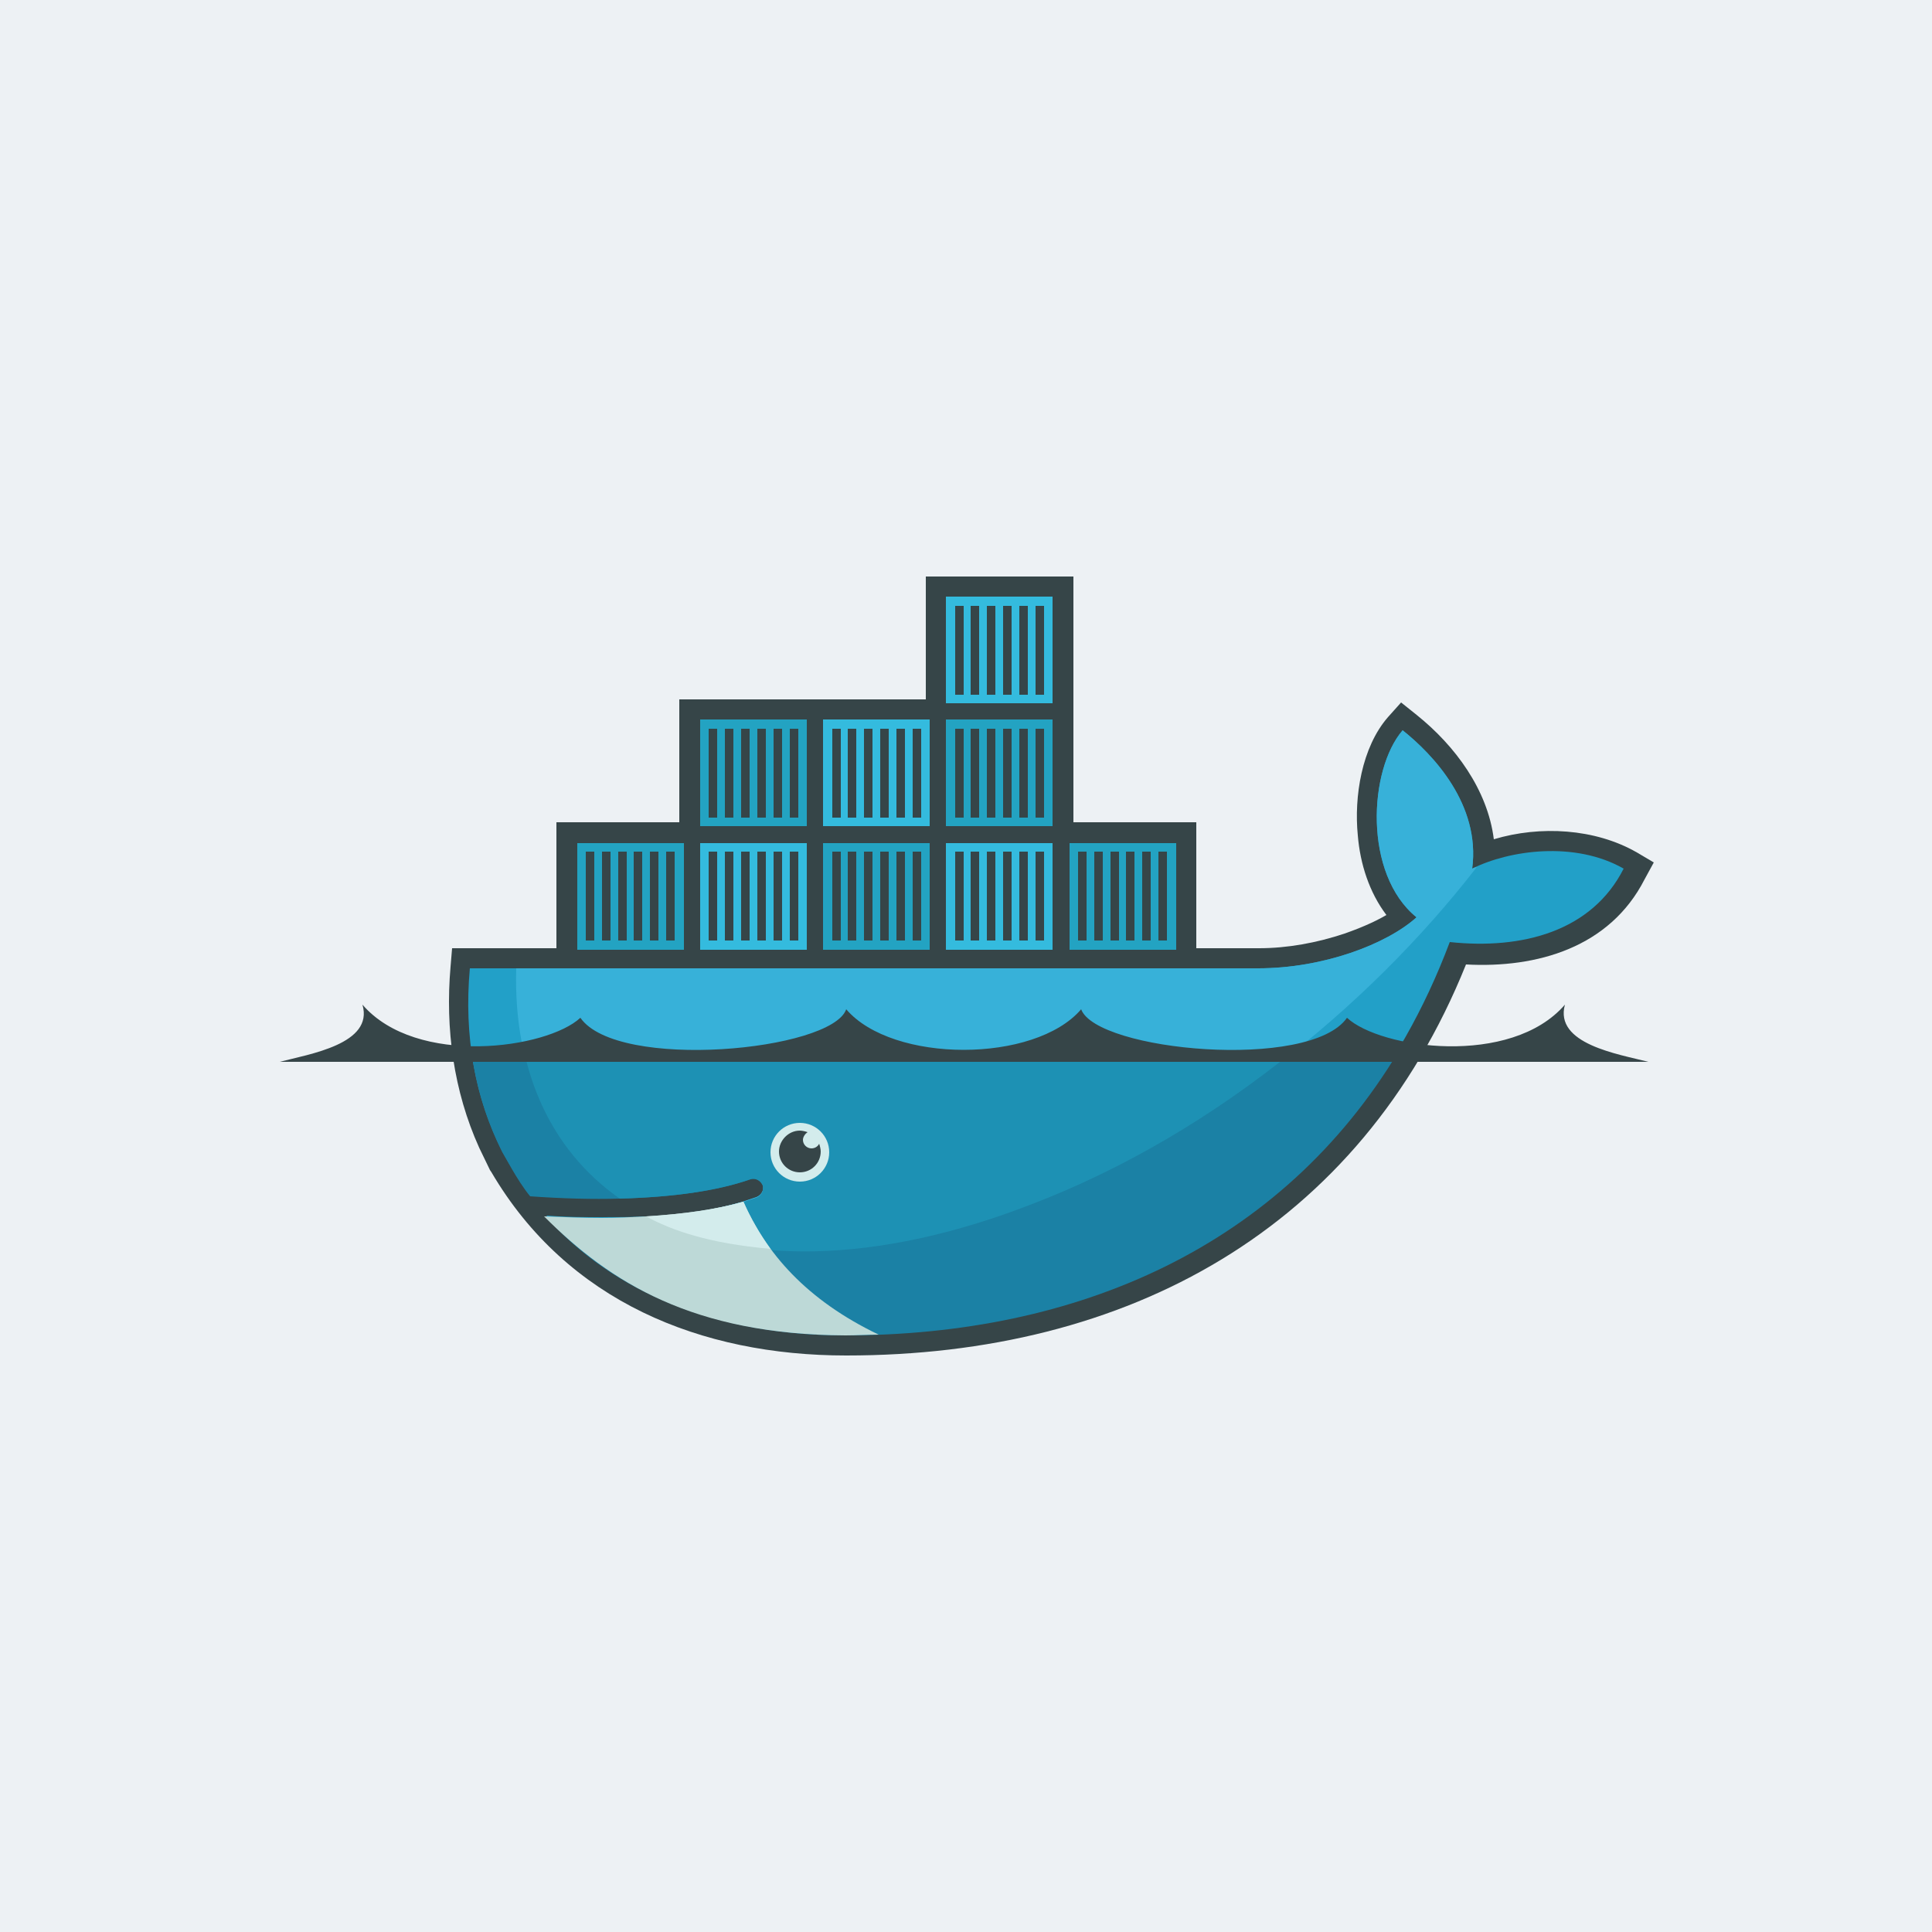 <svg version="1.1" id="Calque_1" xmlns="http://www.w3.org/2000/svg" x="0" y="0" viewBox="0 0 250 250" style="enable-background:new 0 0 250 250" xml:space="preserve"><style>.st1{fill:#364548}.st1,.st6,.st7,.st8{fill-rule:evenodd;clip-rule:evenodd}.st6{fill:#23a3c2}.st7{fill:#34bbde}.st8{fill:#d3ecec}</style><path style="fill:#edf1f4" d="M0 0h250v250H0z"/><path class="st1" d="M138.9 106.4h15.9v16.3h8.1c3.7 0 7.5-.7 11.1-1.9 1.7-.6 3.7-1.4 5.4-2.4-2.2-2.9-3.4-6.6-3.7-10.3-.5-5 .5-11.4 3.9-15.3l1.7-1.9 2 1.6c5 4 9.2 9.7 10 16.1 6-1.8 13.1-1.4 18.5 1.7l2.2 1.3-1.2 2.2c-4.5 8.8-13.9 11.5-23.1 11-13.8 34.3-43.8 50.6-80.2 50.6-18.8 0-36.1-7-45.9-23.7l-.2-.3-1.4-2.9c-3.3-7.3-4.4-15.4-3.7-23.4l.2-2.4H72v-16.3h15.9V90.5h31.9V74.6h19.1v31.8"/><path d="M190.5 112.4c1.1-8.3-5.1-14.8-9-17.9-4.4 5.1-5.1 18.6 1.8 24.2-3.9 3.5-12.1 6.6-20.5 6.6h-102c-.8 8.8.7 16.8 4.2 23.7l1.2 2.1c.7 1.2 1.5 2.5 2.4 3.6 4.2.3 8.1.4 11.6.3 7-.2 12.6-1 16.9-2.5.6-.2 1.3.1 1.6.8.2.6-.1 1.3-.8 1.6l-1.8.6c-3.4 1-7 1.6-11.7 1.9h-.8c-1.8.1-3.8.1-5.9.1-2.2 0-4.4 0-6.9-.2h-.1c8.5 9.6 21.8 15.3 38.5 15.3 35.3 0 65.2-15.6 78.4-50.7 9.4 1 18.4-1.4 22.5-9.5-6.3-3.6-14.8-2.4-19.6 0" style="fill-rule:evenodd;clip-rule:evenodd;fill:#22a0c8"/><path d="M190.5 112.4c1.1-8.3-5.1-14.8-9-17.9-4.4 5.1-5.1 18.6 1.8 24.2-3.9 3.5-12.1 6.6-20.5 6.6h-96c-.4 13.4 4.6 23.6 13.4 29.7 7-.2 12.6-1 16.9-2.5.6-.2 1.3.1 1.6.8.2.6-.1 1.3-.8 1.6l-1.8.6c-3.4 1-7.3 1.7-12 2l-.1-.1c12 6.2 29.4 6.1 49.4-1.5 22.4-8.6 43.2-25 57.7-43.7-.2 0-.4.1-.6.2" style="fill-rule:evenodd;clip-rule:evenodd;fill:#37b1d9"/><path d="M61 136c.6 4.7 2 9.1 4 13.1l1.2 2.1c.7 1.2 1.5 2.5 2.4 3.6 4.2.3 8.1.4 11.6.3 7-.2 12.6-1 16.9-2.5.6-.2 1.3.1 1.6.8.2.6-.1 1.3-.8 1.6l-1.8.6c-3.4 1-7.3 1.7-12 1.9h-.6c-1.8.1-3.8.2-5.8.2-2.2 0-4.5 0-7-.2 8.5 9.6 21.9 15.3 38.6 15.3 30.2 0 56.5-11.5 71.7-36.8H61" style="fill-rule:evenodd;clip-rule:evenodd;fill:#1b81a5"/><path d="M67.8 136c1.8 8.2 6.1 14.7 12.4 19.1 7-.2 12.6-1 16.9-2.5.6-.2 1.3.1 1.6.8.2.6-.1 1.3-.8 1.6l-1.8.6c-3.4 1-7.4 1.7-12.1 1.9 12 6.2 29.4 6.1 49.3-1.6 12.1-4.6 23.7-11.5 34.1-19.9H67.8" style="fill-rule:evenodd;clip-rule:evenodd;fill:#1d91b4"/><path class="st6" d="M74.7 109.1h13.8v13.8H74.7v-13.8zm1.1 1.1h1.1v11.5h-1.1v-11.5zm2.1 0H79v11.5h-1.1v-11.5zm2.1 0h1.1v11.5H80v-11.5zm2 0h1.1v11.5H82v-11.5zm2.1 0h1.1v11.5h-1.1v-11.5zm2.1 0h1.1v11.5h-1.1v-11.5zm4.4-17.1h13.8v13.8H90.6V93.1zm1.1 1.2h1.1v11.5h-1.1V94.3zm2.1 0h1.1v11.5h-1.1V94.3zm2.1 0H97v11.5h-1.1V94.3zm2.1 0h1.1v11.5H98V94.3zm2.1 0h1.1v11.5h-1.1V94.3zm2.1 0h1.1v11.5h-1.1V94.3z"/><path class="st7" d="M90.6 109.1h13.8v13.8H90.6v-13.8zm1.1 1.1h1.1v11.5h-1.1v-11.5zm2.1 0h1.1v11.5h-1.1v-11.5zm2.1 0H97v11.5h-1.1v-11.5zm2.1 0h1.1v11.5H98v-11.5zm2.1 0h1.1v11.5h-1.1v-11.5zm2.1 0h1.1v11.5h-1.1v-11.5z"/><path class="st6" d="M106.5 109.1h13.8v13.8h-13.8v-13.8zm1.2 1.1h1.1v11.5h-1.1v-11.5zm2 0h1.1v11.5h-1.1v-11.5zm2.1 0h1.1v11.5h-1.1v-11.5zm2.1 0h1.1v11.5h-1.1v-11.5zm2.1 0h1.1v11.5H116v-11.5zm2.1 0h1.1v11.5h-1.1v-11.5z"/><path class="st7" d="M106.5 93.1h13.8v13.8h-13.8V93.1zm1.2 1.2h1.1v11.5h-1.1V94.3zm2 0h1.1v11.5h-1.1V94.3zm2.1 0h1.1v11.5h-1.1V94.3zm2.1 0h1.1v11.5h-1.1V94.3zm2.1 0h1.1v11.5H116V94.3zm2.1 0h1.1v11.5h-1.1V94.3zm4.3 14.8h13.8v13.8h-13.8v-13.8zm1.2 1.1h1.1v11.5h-1.1v-11.5zm2 0h1.1v11.5h-1.1v-11.5zm2.1 0h1.1v11.5h-1.1v-11.5zm2.1 0h1.1v11.5h-1.1v-11.5zm2.1 0h1.1v11.5h-1.1v-11.5zm2.1 0h1.1v11.5H134v-11.5z"/><path class="st6" d="M122.4 93.1h13.8v13.8h-13.8V93.1zm1.2 1.2h1.1v11.5h-1.1V94.3zm2 0h1.1v11.5h-1.1V94.3zm2.1 0h1.1v11.5h-1.1V94.3zm2.1 0h1.1v11.5h-1.1V94.3zm2.1 0h1.1v11.5h-1.1V94.3zm2.1 0h1.1v11.5H134V94.3z"/><path class="st7" d="M122.4 77.2h13.8V91h-13.8V77.2zm1.2 1.2h1.1v11.5h-1.1V78.4zm2 0h1.1v11.5h-1.1V78.4zm2.1 0h1.1v11.5h-1.1V78.4zm2.1 0h1.1v11.5h-1.1V78.4zm2.1 0h1.1v11.5h-1.1V78.4zm2.1 0h1.1v11.5H134V78.4z"/><path class="st6" d="M138.4 109.1h13.8v13.8h-13.8v-13.8zm1.1 1.1h1.1v11.5h-1.1v-11.5zm2.1 0h1.1v11.5h-1.1v-11.5zm2.1 0h1.1v11.5h-1.1v-11.5zm2 0h1.1v11.5h-1.1v-11.5zm2.1 0h1.1v11.5h-1.1v-11.5zm2.1 0h1.1v11.5h-1.1v-11.5z"/><path class="st8" d="M103.5 145.3c2.1 0 3.8 1.7 3.8 3.8 0 2.1-1.7 3.8-3.8 3.8-2.1 0-3.8-1.7-3.8-3.8 0-2.1 1.7-3.8 3.8-3.8"/><path class="st1" d="M103.5 146.3c.3 0 .7.1 1 .2-.3.2-.6.6-.6 1 0 .6.5 1.1 1.1 1.1.4 0 .8-.2 1-.6.1.3.2.7.2 1 0 1.5-1.2 2.7-2.7 2.7-1.5 0-2.7-1.2-2.7-2.7 0-1.4 1.2-2.7 2.7-2.7m-67.3-8.9h177.1c-3.9-1-12.2-2.3-10.8-7.4-7 8.1-23.9 5.7-28.2 1.7-4.8 6.9-32.4 4.3-34.4-1.1-6 7-24.4 7-30.4 0-1.9 5.4-29.6 8-34.4 1.1-4.3 4-21.2 6.4-28.2-1.7 1.5 5.1-6.9 6.4-10.7 7.4"/><path d="M113.7 172.7c-9.4-4.5-14.6-10.6-17.5-17.2-3.5 1-7.7 1.6-12.6 1.9-1.8.1-3.8.2-5.8.2-2.3 0-4.8-.1-7.4-.2 8.6 8.6 19.3 15.3 39 15.4 1.4 0 2.8-.1 4.3-.1" style="fill-rule:evenodd;clip-rule:evenodd;fill:#bdd9d7"/><path class="st8" d="M99.7 161.6c-1.3-1.8-2.6-4-3.5-6.1-3.5 1-7.7 1.6-12.6 1.9 3.3 1.8 8.1 3.5 16.1 4.2"/></svg>